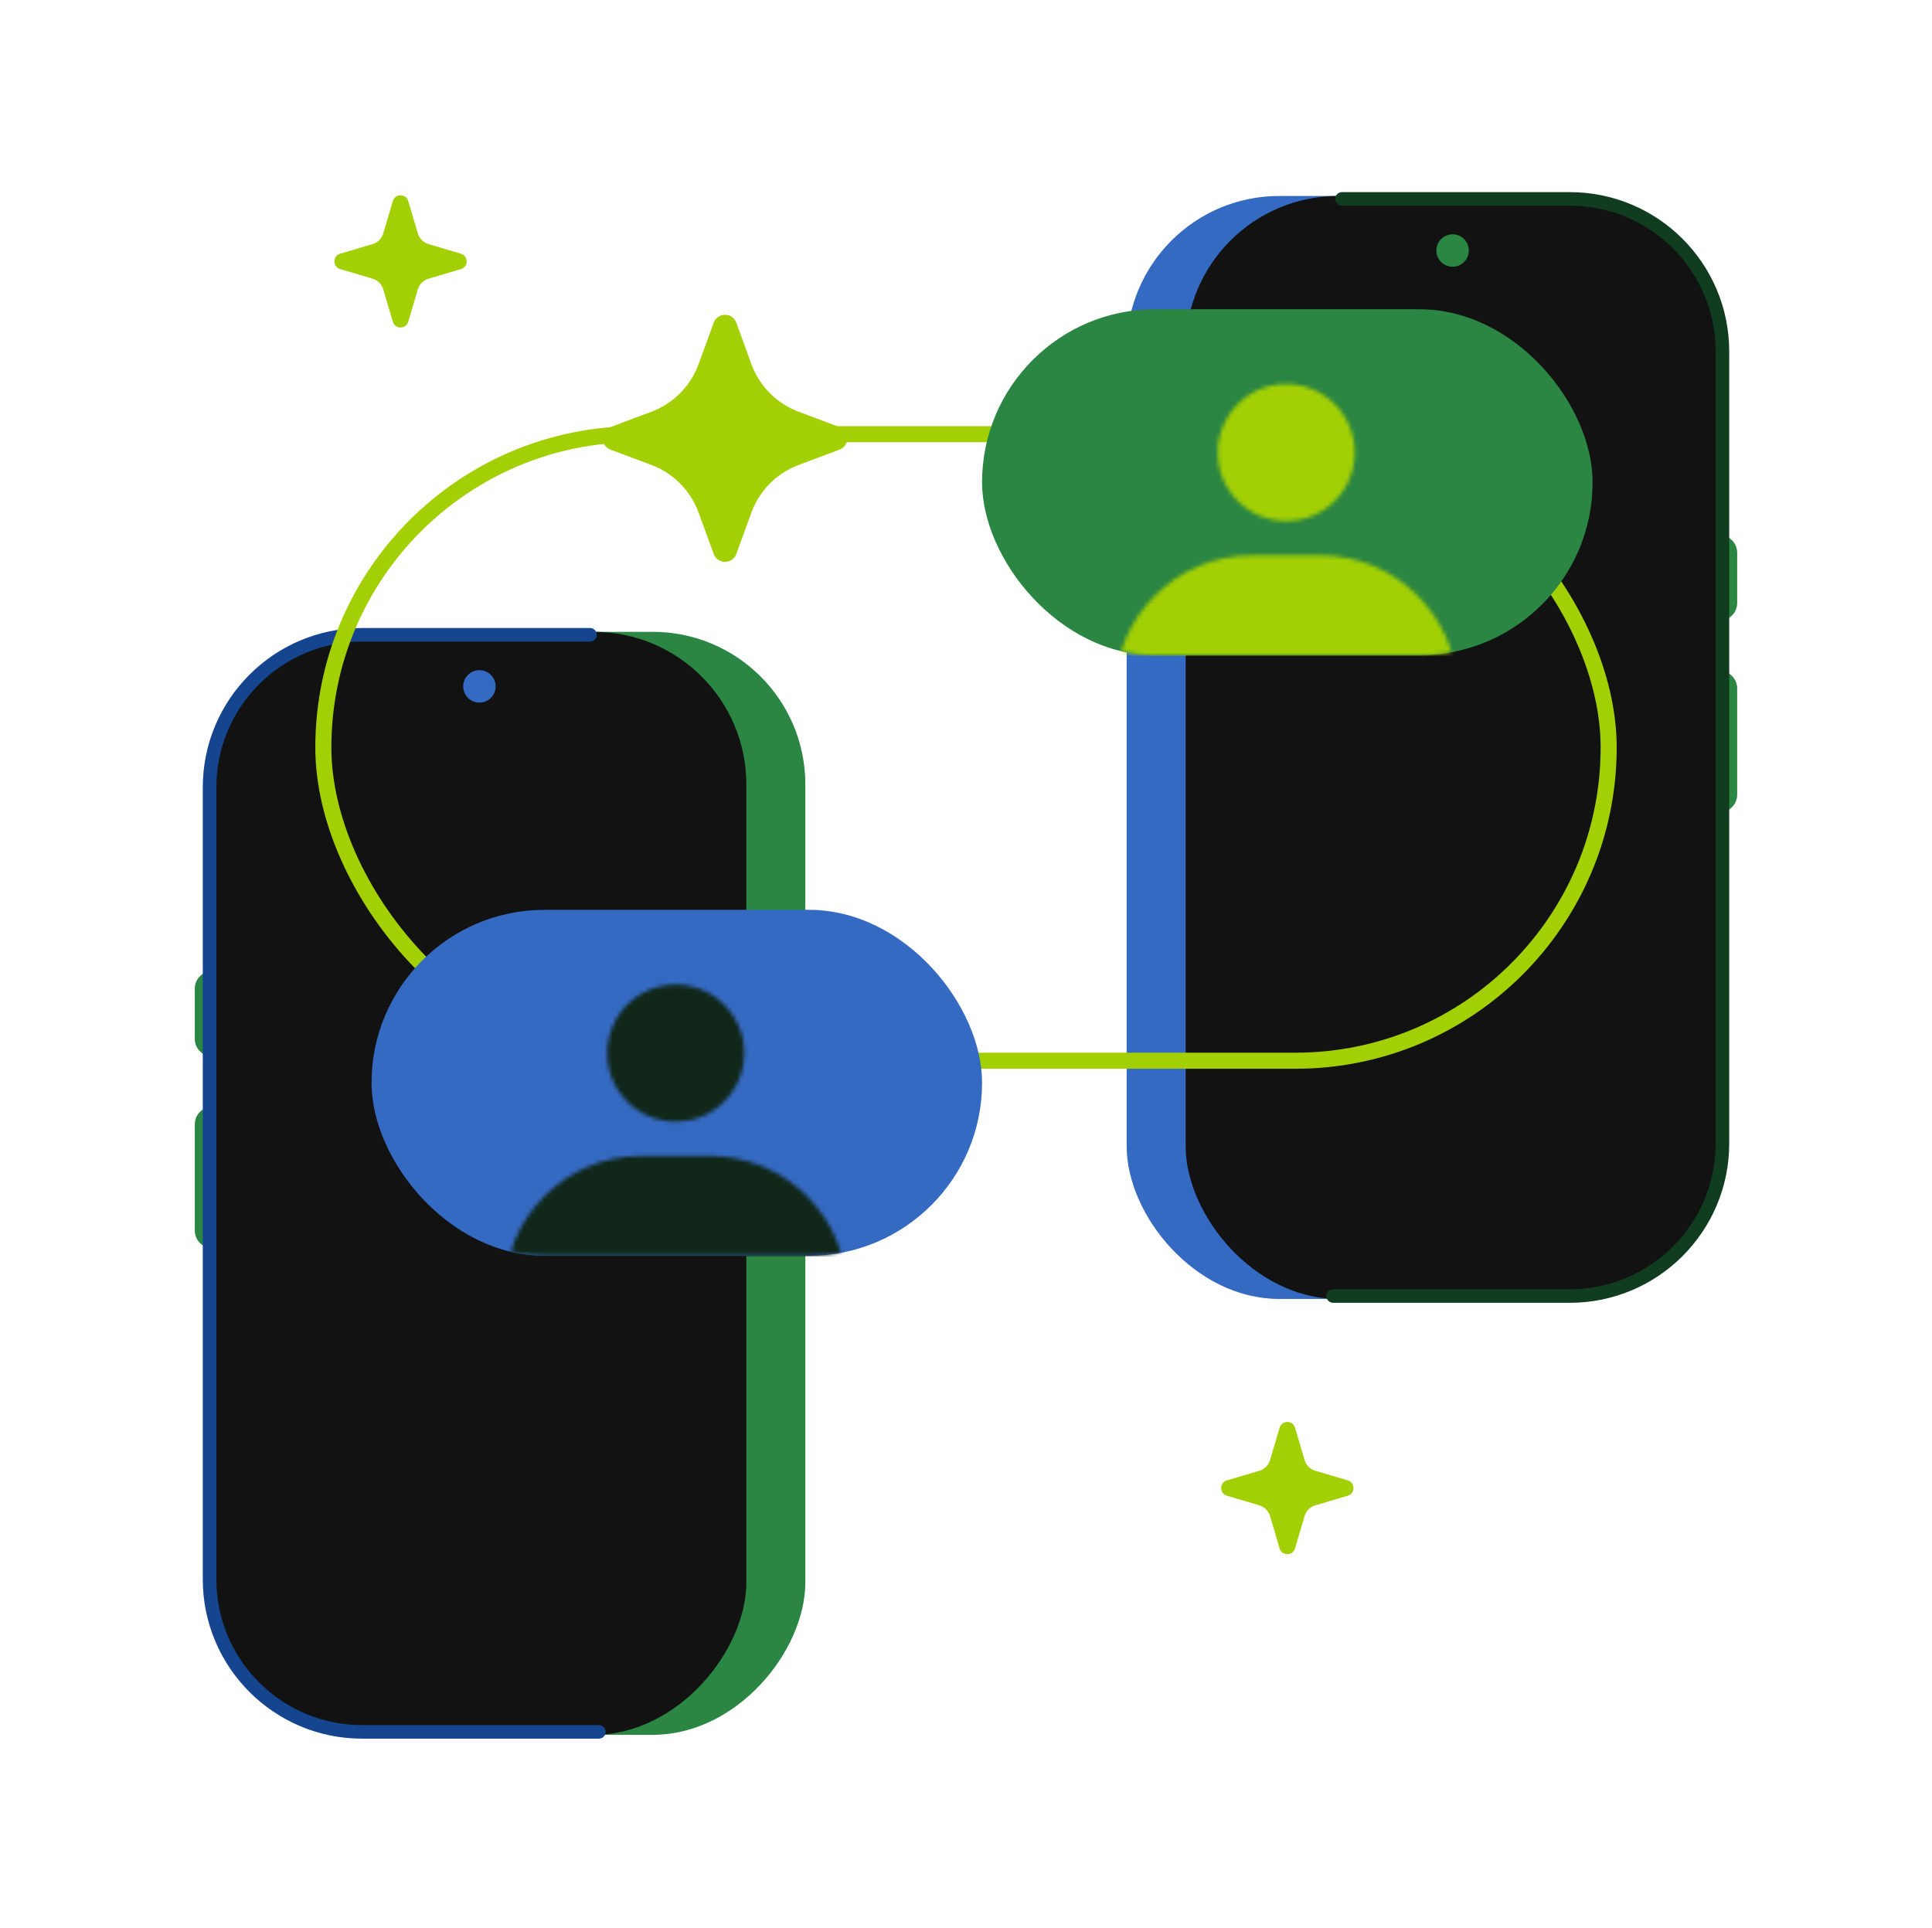 <svg xmlns="http://www.w3.org/2000/svg" width="481" height="480" fill="none"><path fill="#2A8642" d="M48.5 246.166a4.405 4.405 0 0 1 4.406-4.406v21.294a4.405 4.405 0 0 1-4.406-4.405v-12.483ZM48.5 279.939a4.406 4.406 0 0 1 4.406-4.406v35.247a4.406 4.406 0 0 1-4.406-4.406v-26.435Z"/><rect width="131.109" height="272.095" x="-1.267" y="1.267" fill="#2A8642" stroke="#2A8642" stroke-width="2.533" rx="36.733" transform="matrix(-1 0 0 1 197.967 157.314)"/><rect width="133.643" height="274.628" fill="#121212" rx="38" transform="matrix(-1 0 0 1 185.814 157.314)"/><path stroke="#164590" stroke-linecap="round" stroke-width="3.378" d="M149.099 431.208H90.172c-20.987 0-38-17.013-38-38V196.049c0-20.987 17.013-38 38-38h56.724"/><circle cx="4.039" cy="4.039" r="4.039" fill="#356AC3" transform="matrix(-1 0 0 1 123.398 166.861)"/><path fill="#2A8642" d="M432.5 137.64a4.406 4.406 0 0 0-4.406-4.406v21.295a4.406 4.406 0 0 0 4.406-4.406V137.64ZM432.499 171.416a4.406 4.406 0 0 0-4.406-4.406v35.246a4.406 4.406 0 0 0 4.406-4.406v-26.434Z"/><rect width="131.109" height="272.093" x="281.767" y="50.058" fill="#356AC3" stroke="#356AC3" stroke-width="2.533" rx="36.733"/><rect width="133.642" height="274.626" x="295.186" y="48.791" fill="#121212" rx="38"/><path stroke="#103C20" stroke-linecap="round" stroke-width="3.378" d="M331.901 322.683h58.928c20.986 0 37.999-17.013 37.999-38V87.525c0-20.987-17.013-38-37.999-38h-56.725"/><circle cx="361.64" cy="62.377" r="4.039" fill="#2A8642"/><rect width="320" height="156" x="2" y="2" stroke="#A2D004" stroke-width="4" rx="78" transform="matrix(1 0 0 1 78.5 106.104)"/><rect width="152" height="86.134" x="244.5" y="77.002" fill="#2A8642" rx="43.067"/><mask id="a" width="103" height="103" x="269" y="87" maskUnits="userSpaceOnUse" style="mask-type:alpha"><circle cx="320.232" cy="112.678" r="17.065" fill="#4285F4"/><path fill="#4285F4" d="M277.57 172.405c0-18.849 15.28-34.13 34.129-34.13h17.065c18.85 0 34.13 15.281 34.13 34.13v8.532H277.57v-8.532Z"/></mask><g mask="url(#a)"><mask id="b" width="153" height="87" x="244" y="77" maskUnits="userSpaceOnUse" style="mask-type:alpha"><rect width="152" height="86.134" x="244.5" y="77.002" fill="#4285F4" rx="43.067"/></mask><g mask="url(#b)"><path fill="#A2D004" d="M256.24 97.016a8.87 8.87 0 0 1 8.871-8.872h110.777a8.871 8.871 0 0 1 8.871 8.871v57.45a8.87 8.87 0 0 1-8.871 8.871H265.111a8.87 8.87 0 0 1-8.871-8.871v-57.45Z"/></g></g><rect width="152" height="86.134" x="92.5" y="226.533" fill="#356AC3" rx="43.067"/><mask id="c" width="103" height="103" x="117" y="236" maskUnits="userSpaceOnUse" style="mask-type:alpha"><circle cx="168.232" cy="262.209" r="17.065" fill="#4285F4"/><path fill="#4285F4" d="M125.57 321.936c0-18.849 15.28-34.129 34.129-34.129h17.065c18.85 0 34.13 15.28 34.13 34.129v8.533H125.57v-8.533Z"/></mask><g mask="url(#c)"><mask id="d" width="153" height="87" x="92" y="226" maskUnits="userSpaceOnUse" style="mask-type:alpha"><rect width="152" height="86.134" x="92.5" y="226.533" fill="#4285F4" rx="43.067"/></mask><g mask="url(#d)"><path fill="#112719" d="M104.24 246.547a8.87 8.87 0 0 1 8.871-8.871h110.777a8.87 8.87 0 0 1 8.871 8.871v57.45a8.871 8.871 0 0 1-8.871 8.871H113.111a8.87 8.87 0 0 1-8.871-8.871v-57.45Z"/></g></g><path fill="#A2D004" d="M177.682 80.361c.959-2.628 4.677-2.628 5.636 0l3.753 10.283a20.006 20.006 0 0 0 11.762 11.868l10.181 3.82c2.595.973 2.595 4.644 0 5.617l-10.181 3.821a20.003 20.003 0 0 0-11.762 11.867l-3.753 10.283c-.959 2.628-4.677 2.628-5.636 0l-3.753-10.283a20.003 20.003 0 0 0-11.762-11.867l-10.181-3.821c-2.595-.973-2.595-4.644 0-5.617l10.181-3.82a20.006 20.006 0 0 0 11.762-11.868l3.753-10.283ZM97.806 50.056c.566-1.909 3.27-1.909 3.835 0l2.38 8.032a4 4 0 0 0 2.699 2.699l8.031 2.38c1.909.565 1.909 3.269 0 3.835l-8.031 2.38a4 4 0 0 0-2.699 2.698l-2.38 8.032c-.565 1.909-3.27 1.909-3.835 0l-2.38-8.032a4 4 0 0 0-2.698-2.699l-8.032-2.38c-1.91-.565-1.91-3.269 0-3.835l8.032-2.38a4 4 0 0 0 2.699-2.698l2.379-8.032ZM318.582 355.472c.566-1.909 3.27-1.909 3.836 0l2.379 8.032a4.003 4.003 0 0 0 2.699 2.699l8.032 2.379c1.909.566 1.909 3.27 0 3.836l-8.032 2.379a4.003 4.003 0 0 0-2.699 2.699l-2.379 8.032c-.566 1.909-3.27 1.909-3.836 0l-2.379-8.032a4.003 4.003 0 0 0-2.699-2.699l-8.032-2.379c-1.909-.566-1.909-3.27 0-3.836l8.032-2.379a4.003 4.003 0 0 0 2.699-2.699l2.379-8.032Z"/></svg>